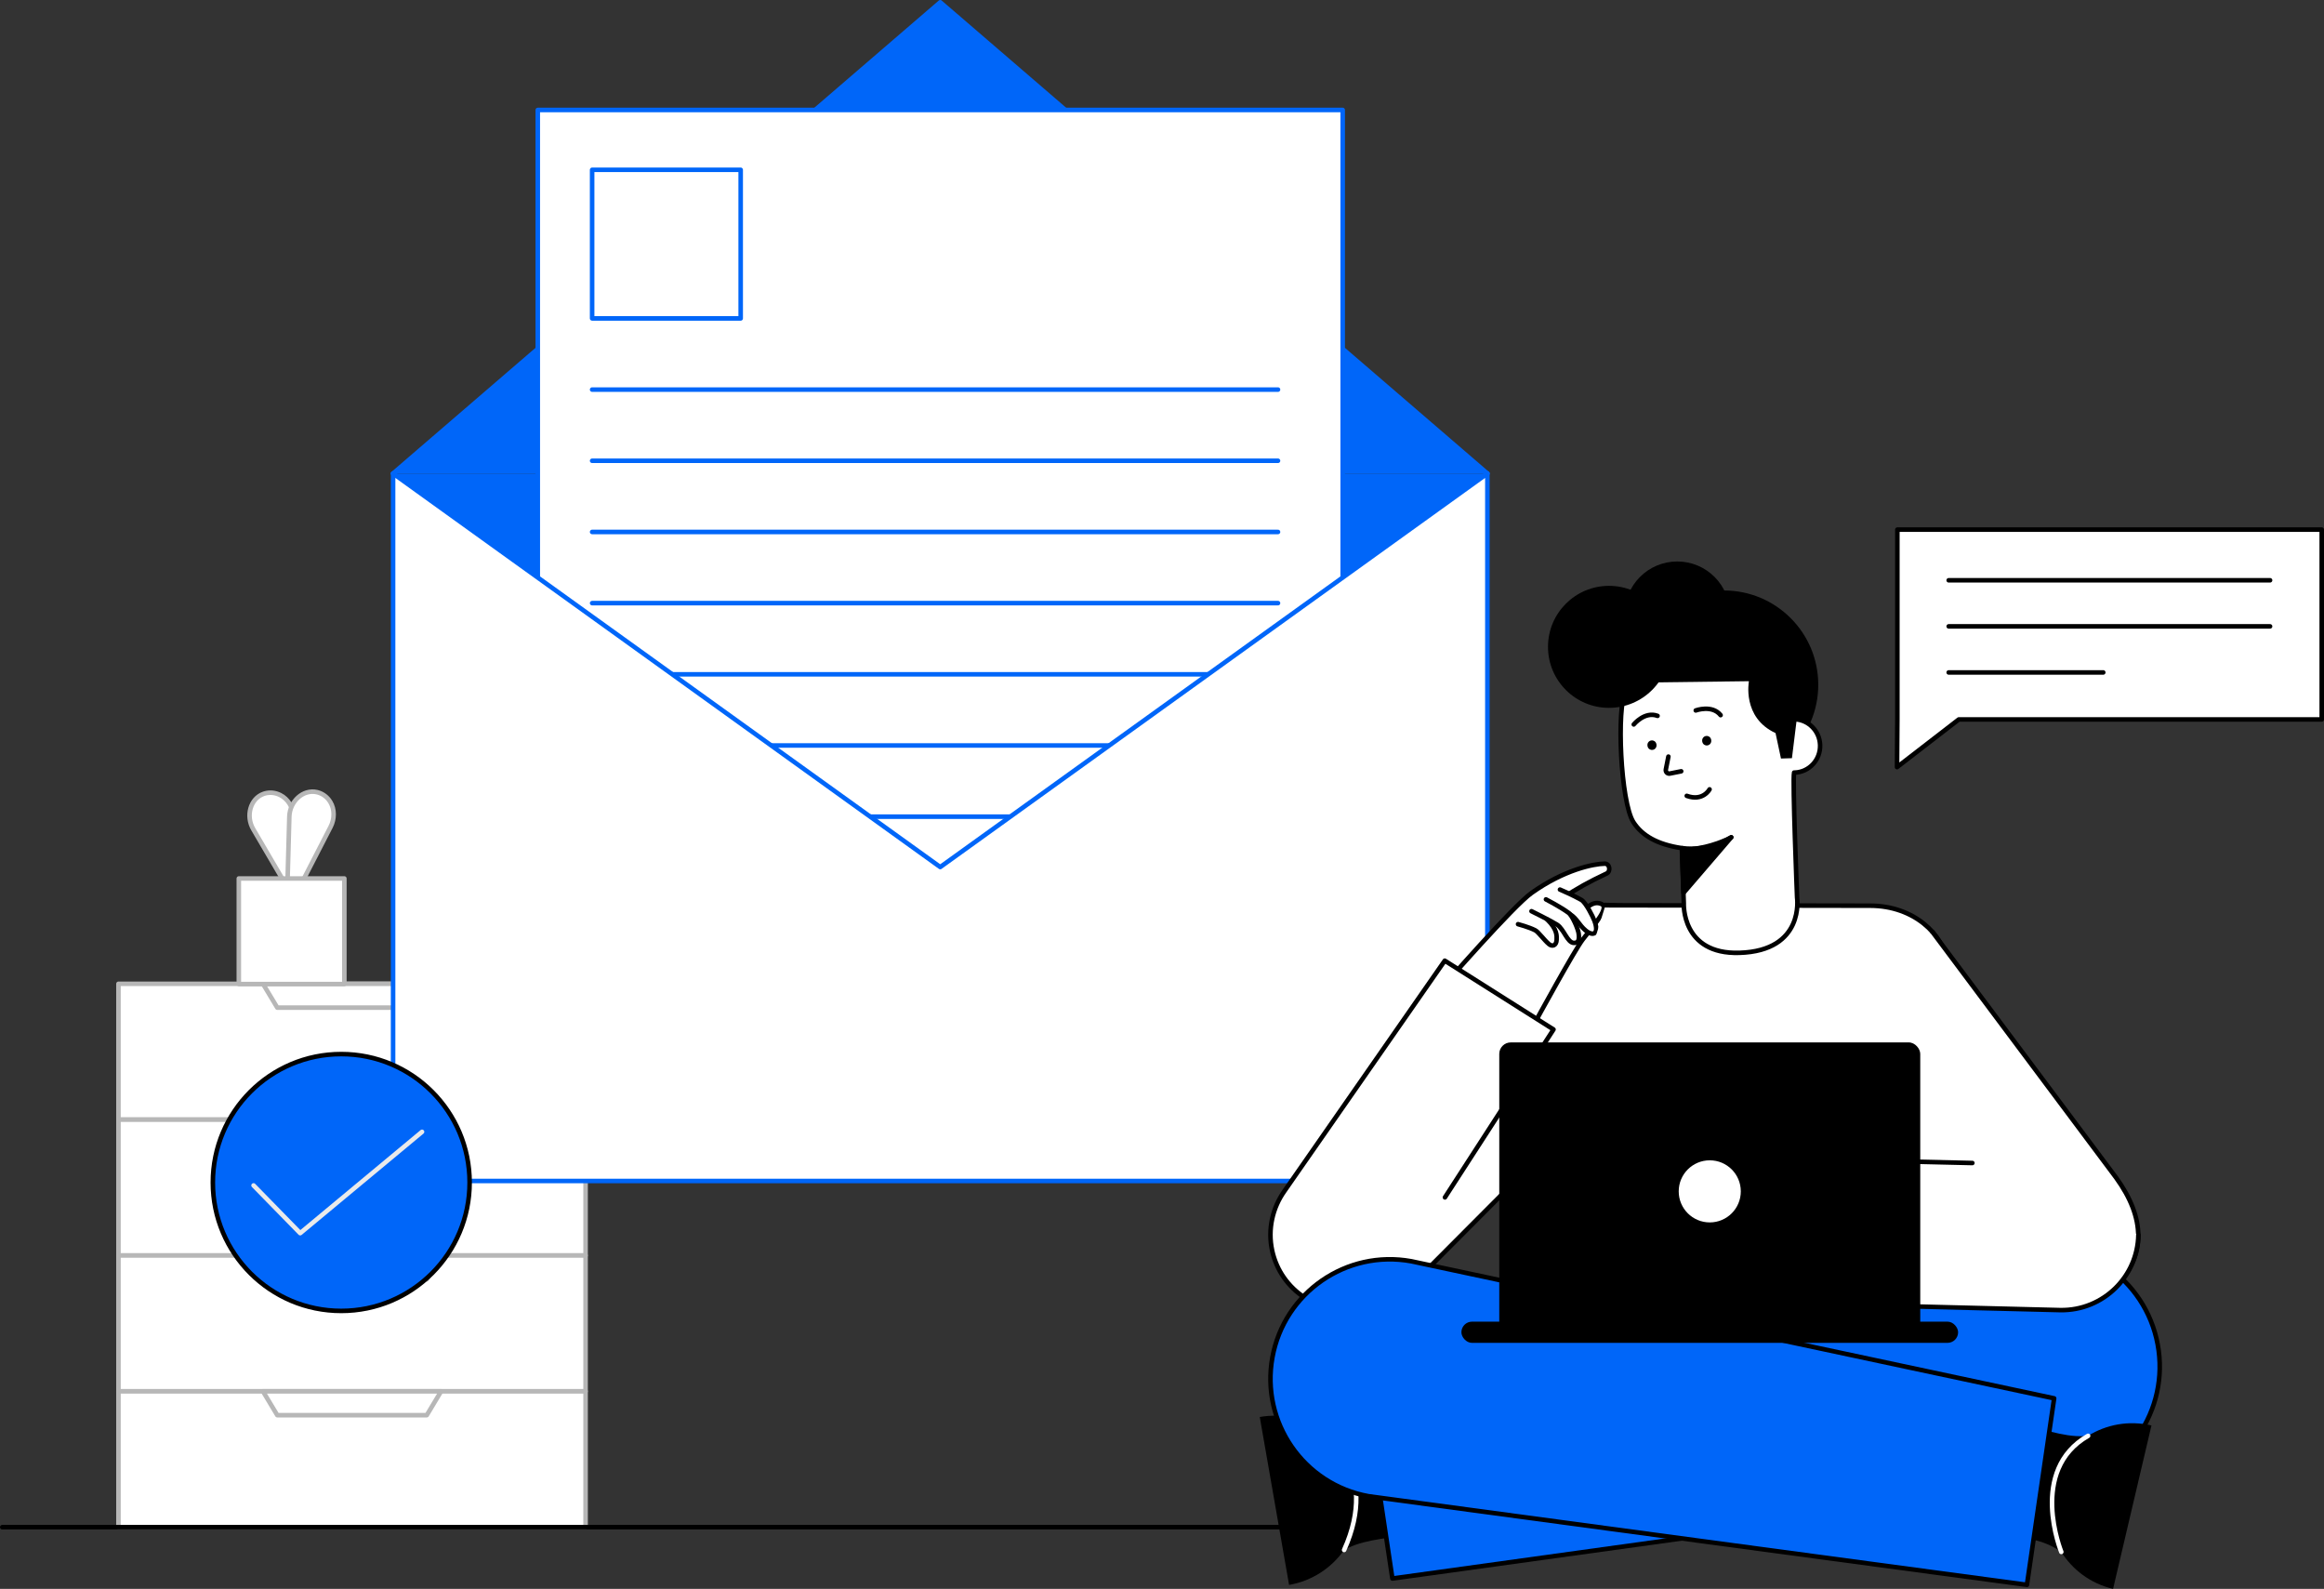 <svg id="Layer_2" data-name="Layer 2" xmlns="http://www.w3.org/2000/svg" viewBox="0 0 767.151 524.382" style="width: 100%; height: 100%;">
  <rect x="0" y="0" width="767.151" height="524.382" fill="#333333" stroke="none"/>
  <g id="Layer_1-2" data-name="Layer 1">
    <g>
      <g>
        <g>
          <g>
            <rect x="39.106" y="324.686" width="154.191" height="44.831" fill="#fff" stroke="#b7b7b7" stroke-linecap="round" stroke-linejoin="round" stroke-width="1.5"></rect>
            <polygon points="145.608 324.683 140.874 332.558 91.529 332.558 86.795 324.683 145.608 324.683" fill="#fff" stroke="#b7b7b7" stroke-linecap="round" stroke-linejoin="round" stroke-width="1.5"></polygon>
          </g>
          <g>
            <rect x="39.106" y="369.519" width="154.191" height="44.831" fill="#fff" stroke="#b7b7b7" stroke-linecap="round" stroke-linejoin="round" stroke-width="1.5"></rect>
            <polygon points="145.608 369.517 140.874 377.391 91.529 377.391 86.795 369.517 145.608 369.517" fill="#fff" stroke="#b7b7b7" stroke-linecap="round" stroke-linejoin="round" stroke-width="1.5"></polygon>
          </g>
          <g>
            <rect x="39.106" y="414.352" width="154.191" height="44.831" fill="#fff" stroke="#b7b7b7" stroke-linecap="round" stroke-linejoin="round" stroke-width="1.5"></rect>
            <polygon points="145.608 414.35 140.874 422.225 91.529 422.225 86.795 414.35 145.608 414.35" fill="#fff" stroke="#b7b7b7" stroke-linecap="round" stroke-linejoin="round" stroke-width="1.5"></polygon>
          </g>
          <g>
            <rect x="39.106" y="459.186" width="154.191" height="44.831" fill="#fff" stroke="#b7b7b7" stroke-linecap="round" stroke-linejoin="round" stroke-width="1.5"></rect>
            <polygon points="145.608 459.184 140.874 467.058 91.529 467.058 86.795 459.184 145.608 459.184" fill="#fff" stroke="#b7b7b7" stroke-linecap="round" stroke-linejoin="round" stroke-width="1.5"></polygon>
          </g>
        </g>
        <g>
          <g>
            <path d="m94.797,292.759l-11.187-19.073c-2.581-4.402-.963-10.166,3.425-11.694.107-.037.215-.072.324-.104,1.753-.514,3.562-.286,5.144.509,2.512,1.262,4.192,3.973,4.435,6.922l1.838,22.272" fill="#fff" stroke="#b7b7b7" stroke-linecap="round" stroke-linejoin="round" stroke-width="1.5"></path>
            <path d="m94.895,291.642l.612-22.103c.141-5.101,4.566-9.133,9.098-8.106.11.025.22.053.33.083,1.759.492,3.173,1.644,4.094,3.156,1.462,2.401,1.452,5.59.096,8.221l-10.236,19.866" fill="#fff" stroke="#b7b7b7" stroke-linecap="round" stroke-linejoin="round" stroke-width="1.5"></path>
          </g>
          <rect x="78.836" y="289.93" width="34.836" height="34.836" fill="#fff" stroke="#b7b7b7" stroke-linecap="round" stroke-linejoin="round" stroke-width="1.5"></rect>
        </g>
      </g>
      <line x1=".75" y1="504.017" x2="662.833" y2="504.017" fill="#fff" stroke="#000" stroke-linecap="round" stroke-linejoin="round" stroke-width="1.5"></line>
      <polyline points="129.758 156.268 310.371 .75 490.984 156.268" fill="#0066f9" stroke="#0066f9" stroke-linecap="round" stroke-linejoin="round" stroke-width="1.5"></polyline>
      <polyline points="129.758 156.268 293.089 362.102 490.984 156.268" fill="#0066f9" stroke="#0066f9" stroke-linecap="round" stroke-linejoin="round" stroke-width="1.5"></polyline>
      <g>
        <rect x="177.52" y="36.293" width="265.702" height="296.017" fill="#fff" stroke="#0066f9" stroke-linecap="round" stroke-linejoin="round" stroke-width="1.5"></rect>
        <line x1="195.461" y1="128.579" x2="421.871" y2="128.579" fill="#fff" stroke="#0066f9" stroke-linecap="round" stroke-linejoin="round" stroke-width="1.5"></line>
        <line x1="195.461" y1="152.07" x2="421.871" y2="152.07" fill="#fff" stroke="#0066f9" stroke-linecap="round" stroke-linejoin="round" stroke-width="1.5"></line>
        <line x1="195.461" y1="175.562" x2="421.871" y2="175.562" fill="#fff" stroke="#0066f9" stroke-linecap="round" stroke-linejoin="round" stroke-width="1.5"></line>
        <line x1="195.461" y1="199.053" x2="421.871" y2="199.053" fill="#fff" stroke="#0066f9" stroke-linecap="round" stroke-linejoin="round" stroke-width="1.5"></line>
        <line x1="195.461" y1="222.545" x2="421.871" y2="222.545" fill="#fff" stroke="#0066f9" stroke-linecap="round" stroke-linejoin="round" stroke-width="1.5"></line>
        <line x1="195.461" y1="246.036" x2="421.871" y2="246.036" fill="#fff" stroke="#0066f9" stroke-linecap="round" stroke-linejoin="round" stroke-width="1.5"></line>
        <line x1="195.461" y1="269.528" x2="421.871" y2="269.528" fill="#fff" stroke="#0066f9" stroke-linecap="round" stroke-linejoin="round" stroke-width="1.5"></line>
        <line x1="195.461" y1="293.019" x2="307.502" y2="293.019" fill="#fff" stroke="#0066f9" stroke-linecap="round" stroke-linejoin="round" stroke-width="1.5"></line>
        <rect x="195.461" y="56.048" width="49.039" height="49.039" fill="#fff" stroke="#0066f9" stroke-linecap="round" stroke-linejoin="round" stroke-width="1.5"></rect>
      </g>
      <polygon points="490.984 389.766 129.758 389.766 129.758 156.268 310.371 286.153 490.984 156.268 490.984 389.766" fill="#fff" stroke="#0066f9" stroke-linecap="round" stroke-linejoin="round" stroke-width="1.5"></polygon>
      <g>
        <circle cx="112.642" cy="390.265" r="42.381" fill="#0066f9" stroke="#000" stroke-linecap="round" stroke-linejoin="round" stroke-width="1.5"></circle>
        <polyline points="83.698 391.234 99.094 406.983 139.316 373.546" fill="none" stroke="#eaeaea" stroke-linecap="round" stroke-linejoin="round" stroke-width="1.5"></polyline>
      </g>
      <g>
        <rect x="522.89" y="430.191" width="91" height="37" fill="#0066f9" stroke="#000" stroke-linecap="round" stroke-linejoin="round" stroke-width="1.5"></rect>
        <path d="m447.393,431.837c-6.353-.092-12.678-2.558-17.531-7.401-9.905-9.885-9.921-25.929-.035-35.834l82.201-82.487c9.886-9.905,25.928-9.92,35.834-.035,9.905,9.885,9.921,25.929.035,35.834l-82.201,82.487c-5.042,5.052-11.689,7.532-18.303,7.436Z" fill="#fff" stroke="#000" stroke-linecap="round" stroke-linejoin="round" stroke-width="1.5"></path>
        <g>
          <path d="m529.691,285.04c-3.725.054-13.366,2.005-24.139,9.678-5.866,4.178-27.973,29.381-32.536,34.611l-1.155.916,34.884,7.136s13.202-24.17,15.783-27.398c4.536-5.675,8.668-10.545,6.118-11.634-2.55-1.089-4.48.656-8.106,4.06-13.003,12.208-11.808,2.011-11.781,1.689.044-.537,5.495-6.67,6.89-7.601,4.98-3.327,8.81-5.427,14.715-8.216,1.366-.645,1.077-3.266-.672-3.241Z" fill="#fff" stroke="#000" stroke-linecap="round" stroke-linejoin="round" stroke-width="1.5"></path>
          <polygon points="473.533 330.969 508.104 330.949 517.355 310.639 507.643 296.155 481.543 321.623 473.533 330.969" fill="#fff"></polygon>
          <path d="m514.939,293.59s4.193,1.772,7.05,3.397c1.5.853,3.816,5.55,4.309,6.854,1.691,4.476-.423,5.257-2.827,3.292-2.259-1.847-2.875-3.973-5.201-5.419-2.17-1.349-8.099-2.138-8.099-2.138" fill="#fff" stroke="#000" stroke-linecap="round" stroke-linejoin="round" stroke-width="1.5"></path>
          <path d="m510.319,296.824s4.703,2.432,7.398,4.392c1.396,1.015,3.209,5.444,3.392,6.826.281,2.121-.039,3.2-1.579,3.148-2.198-.074-3.264-4.598-5.589-6.044-2.17-1.349-8.399-4.419-8.399-4.419" fill="#fff" stroke="#000" stroke-linecap="round" stroke-linejoin="round" stroke-width="1.5"></path>
          <path d="m510.75,303.485c3.382,3.284,3.12,5.468,3.093,6.623-.047,1.965-1.4,2.438-2.547,1.473-1.525-1.283-3.504-4.024-4.494-4.538-2.055-1.068-5.696-2.032-5.696-2.032" fill="none" stroke="#000" stroke-linecap="round" stroke-linejoin="round" stroke-width="1.5"></path>
        </g>
        <path d="m476.985,316.698l-52.889,75.983c-3.901,5.474-5.626,12.586-4.093,19.674,2.89,13.356,16.059,21.84,29.415,18.95l1.45-.314" fill="#0066f9"></path>
        <path d="m450.8,431.349l-1.45.314c-13.356,2.89-26.525-5.595-29.415-18.95-1.533-7.088.192-14.2,4.093-19.674l52.889-75.983,35.895,22.706-35.84,55.419" fill="#fff" stroke="#000" stroke-linecap="round" stroke-linejoin="round" stroke-width="1.5"></path>
        <path d="m529.962,298.774l87.465.14c14.489.054,24.137,9.596,25.316,18.701,1.343,10.377-6.913,20.517-6.891,21.236.32,10.334-1.513,104.656-1.513,104.656l-121.817-2.011,2.768-95.72" fill="#fff" stroke="#000" stroke-linecap="round" stroke-linejoin="round" stroke-width="1.5"></path>
        <g>
          <g>
            <g>
              <path d="m415.848,467.655c15.305-2.672,29.878,7.569,32.55,22.873s-7.569,29.878-22.873,32.55"></path>
              <path d="m433.002,471.268c9.609,3.038,14.284.745,21.781-.564l6.34,36.312c-7.497,1.309-14.985,1.806-20.684,6.85"></path>
            </g>
            <path d="m436.674,472.227s19.095,12.584,7.021,39.309" fill="none" stroke="#fff" stroke-linecap="round" stroke-linejoin="round" stroke-width="1.5"></path>
          </g>
          <path d="m450.247,458.509l215.315-46.842c21.73-4.053,42.631,10.277,46.684,32.007,4.053,21.73-10.277,42.631-32.007,46.684-.899.168-220.611,30.609-220.611,30.609l-9.381-62.457" fill="#0066f9" stroke="#000" stroke-linecap="round" stroke-linejoin="round" stroke-width="1.5"></path>
        </g>
        <g>
          <g>
            <g>
              <path d="m697.526,524.382c-14.893-3.499-24.13-18.409-20.631-33.301,3.499-14.893,18.409-24.13,33.301-20.631"></path>
              <path d="m683.389,514.476c-7.527-6.467-12.647-6.199-19.943-7.913l8.302-35.335c7.296,1.714,14.268,4.16,21.38,1.796"></path>
            </g>
            <path d="m680.434,512.188s-11.036-26.961,8.844-38.313" fill="none" stroke="#fff" stroke-linecap="round" stroke-linejoin="round" stroke-width="1.5"></path>
          </g>
          <path d="m669.09,523.046s-216.472-29.082-217.358-29.244c-21.414-3.903-35.609-24.425-31.707-45.839,3.903-21.414,24.425-35.609,45.839-31.707l212.21,45.25-8.983,61.539Z" fill="#0066f9" stroke="#000" stroke-linecap="round" stroke-linejoin="round" stroke-width="1.5"></path>
        </g>
        <g>
          <circle cx="569.09" cy="225.993" r="31.116"></circle>
          <path d="m592.397,254.98c4.799-.151,8.566-4.216,8.413-9.079-.146-4.654-3.832-8.343-8.355-8.52-3.799-15.594-16.951-27.154-33.429-26.636-12.389.39-16.7,7.187-22.415,17.351-3.024,5.379-1.693,36.616,2.58,43.254,2.857,4.439,7.901,7.368,15.982,8.558l.644,18.198s-.84,16.955,18.369,16.361c21.678-.67,19.025-18.265,19.025-18.265,0,0-1.562-39.087-.981-41.224.056,0,.11.005.166.003Z" fill="#fff" stroke="#000" stroke-linecap="round" stroke-linejoin="round" stroke-width="1.5"></path>
          <path d="m528.815,225.429l48.509-.61s-2.37,11.978,8.779,17.121l1.795,8.403,3.62-.114,1.731-14.008-3.693-30.099-26.814-8.313-27.154,10.01-6.771,17.61Z"></path>
          <circle cx="531.127" cy="213.482" r="20.134"></circle>
          <circle cx="553.668" cy="202.692" r="17.388"></circle>
          <path d="m555.369,279.909s8.242,1.493,16.109-3.57" fill="#fff" stroke="#000" stroke-linecap="round" stroke-linejoin="round" stroke-width="1.5"></path>
        </g>
        <path d="m564.897,244.529l-.018-.15c.008-.207-.035-.399-.129-.578-.06-.186-.164-.347-.31-.483-.136-.146-.297-.25-.483-.31-.179-.094-.371-.137-.578-.129l-.399.054c-.254.071-.475.2-.662.386l-.235.304c-.136.234-.204.486-.205.757l.018.15c-.008.207.035.399.129.578.06.186.164.347.31.483.136.146.297.25.483.31.179.094.371.137.578.129l.399-.054c.254-.071.475-.2.662-.386l.235-.304c.136-.234.204-.486.205-.757h0Z"></path>
        <path d="m546.827,246.003l-.018-.15c.008-.207-.035-.399-.129-.578-.06-.186-.164-.347-.31-.483-.136-.146-.297-.25-.483-.31-.179-.094-.371-.137-.578-.129l-.399.054c-.254.071-.475.2-.662.386l-.235.304c-.136.234-.204.486-.205.757l.018.15c-.008.207.035.399.129.578.06.186.164.347.31.483.136.146.297.25.483.31.179.094.371.137.578.129l.399-.054c.254-.071.475-.2.662-.386l.235-.304c.136-.234.204-.486.205-.757h0Z"></path>
        <path d="m550.738,249.7l-.845,4.27c-.156.788.539,1.482,1.327,1.326l3.746-.746" fill="#fff" stroke="#000" stroke-linecap="round" stroke-linejoin="round" stroke-width="1.5"></path>
        <path d="m559.771,234.47s5.373-1.981,8.201,1.554" fill="#fff" stroke="#000" stroke-linecap="round" stroke-linejoin="round" stroke-width="1.5"></path>
        <path d="m539.303,239.092s3.619-4.438,7.852-2.833" fill="#fff" stroke="#000" stroke-linecap="round" stroke-linejoin="round" stroke-width="1.5"></path>
        <path d="m571.479,276.34l-15.751,18.348-.486-14.205s4.854-.061,9.651-1.518c4.798-1.457,6.586-2.625,6.586-2.625Z" stroke="#000" stroke-linecap="round" stroke-linejoin="round" stroke-width="1.5"></path>
        <path d="m564.326,260.515s-2.184,4.094-7.532,2.141" fill="#fff" stroke="#000" stroke-linecap="round" stroke-linejoin="round" stroke-width="1.5"></path>
        <g>
          <path d="m566.249,410.129c2.127-3.059,9.132-9.964,21.515-14.611,6.743-2.53,39.997-6.78,46.884-7.642l1.405-.446-13.575,32.917s-27.421-2.557-31.541-2.221c-7.242.591-13.589,1.296-13.067-1.427.522-2.723,3.047-3.349,7.897-4.453,17.39-3.962,8.266-8.669,7.984-8.827-.47-.263-8.602.83-10.154,1.466-5.542,2.271-9.424,4.273-15.036,7.612-1.298.772-3.311-.932-2.312-2.368Z" fill="#fff" stroke="#000" stroke-linecap="round" stroke-linejoin="round" stroke-width="1.5"></path>
          <polygon points="635.719 389.221 616.384 417.88 594.372 414.204 587.787 398.055 623.492 390.643 635.719 389.221" fill="#fff"></polygon>
          <path d="m581.582,402.673s-.873,4.468-1.122,7.745c-.131,1.721,2.47,6.266,3.277,7.404,2.767,3.903,4.596,2.586,4.31-.505-.269-2.906-1.688-4.605-1.588-7.341.094-2.553,2.753-7.911,2.753-7.911" fill="#fff" stroke="#000" stroke-linecap="round" stroke-linejoin="round" stroke-width="1.5"></path>
          <path d="m586.846,400.649s-.611,5.259-.492,8.59c.062,1.725,2.722,5.703,3.766,6.627,1.602,1.418,2.676,1.755,3.493.45,1.167-1.864-1.99-5.276-1.889-8.012.094-2.553,1.028-9.435,1.028-9.435" fill="#fff" stroke="#000" stroke-linecap="round" stroke-linejoin="round" stroke-width="1.5"></path>
          <path d="m592.13,404.728c.834,4.64,2.791,5.643,3.765,6.266,1.656,1.059,2.804.201,2.645-1.289-.212-1.982-1.379-5.155-1.252-6.263.263-2.301,1.498-5.859,1.498-5.859" fill="none" stroke="#000" stroke-linecap="round" stroke-linejoin="round" stroke-width="1.5"></path>
        </g>
        <rect x="482.409" y="436.191" width="163.962" height="7" rx="3.5" ry="3.5"></rect>
        <path d="m604.895,347.872l57.708,76.529c5.042,5.052,11.689,7.532,18.303,7.436,6.353-.092,12.678-2.558,17.531-7.401,9.905-9.885,9.836-22.371.035-35.834l-60.568-81.028" fill="#fff" stroke="#000" stroke-linecap="round" stroke-linejoin="round" stroke-width="1.5"></path>
        <path d="m651.076,383.836l-66.456-1.537-1.01,47.667,96.427,2.41c7.136.142,13.644-2.681,18.343-7.338,4.513-4.473,7.359-10.636,7.495-17.49" fill="#fff" stroke="#000" stroke-linecap="round" stroke-linejoin="round" stroke-width="1.5"></path>
        <rect x="494.906" y="344.033" width="138.968" height="98.317" rx="3.797" ry="3.797"></rect>
        <circle cx="564.39" cy="393.191" r="10.998" fill="#fff" stroke="#000" stroke-linecap="round" stroke-linejoin="round" stroke-width="1.5"></circle>
      </g>
      <g>
        <polygon points="766.401 237.442 646.591 237.442 626.208 253.174 626.317 237.442 626.317 174.787 766.401 174.787 766.401 237.442" fill="#fff" stroke="#000" stroke-linecap="round" stroke-linejoin="round" stroke-width="1.5"></polygon>
        <g>
          <line x1="643.26" y1="191.515" x2="749.349" y2="191.515" fill="#fff" stroke="#000" stroke-linecap="round" stroke-linejoin="round" stroke-width="1.5"></line>
          <line x1="643.26" y1="206.722" x2="749.349" y2="206.722" fill="#fff" stroke="#000" stroke-linecap="round" stroke-linejoin="round" stroke-width="1.5"></line>
          <line x1="643.26" y1="221.93" x2="694.286" y2="221.93" fill="#fff" stroke="#000" stroke-linecap="round" stroke-linejoin="round" stroke-width="1.5"></line>
        </g>
      </g>
    </g>
  </g>
</svg>